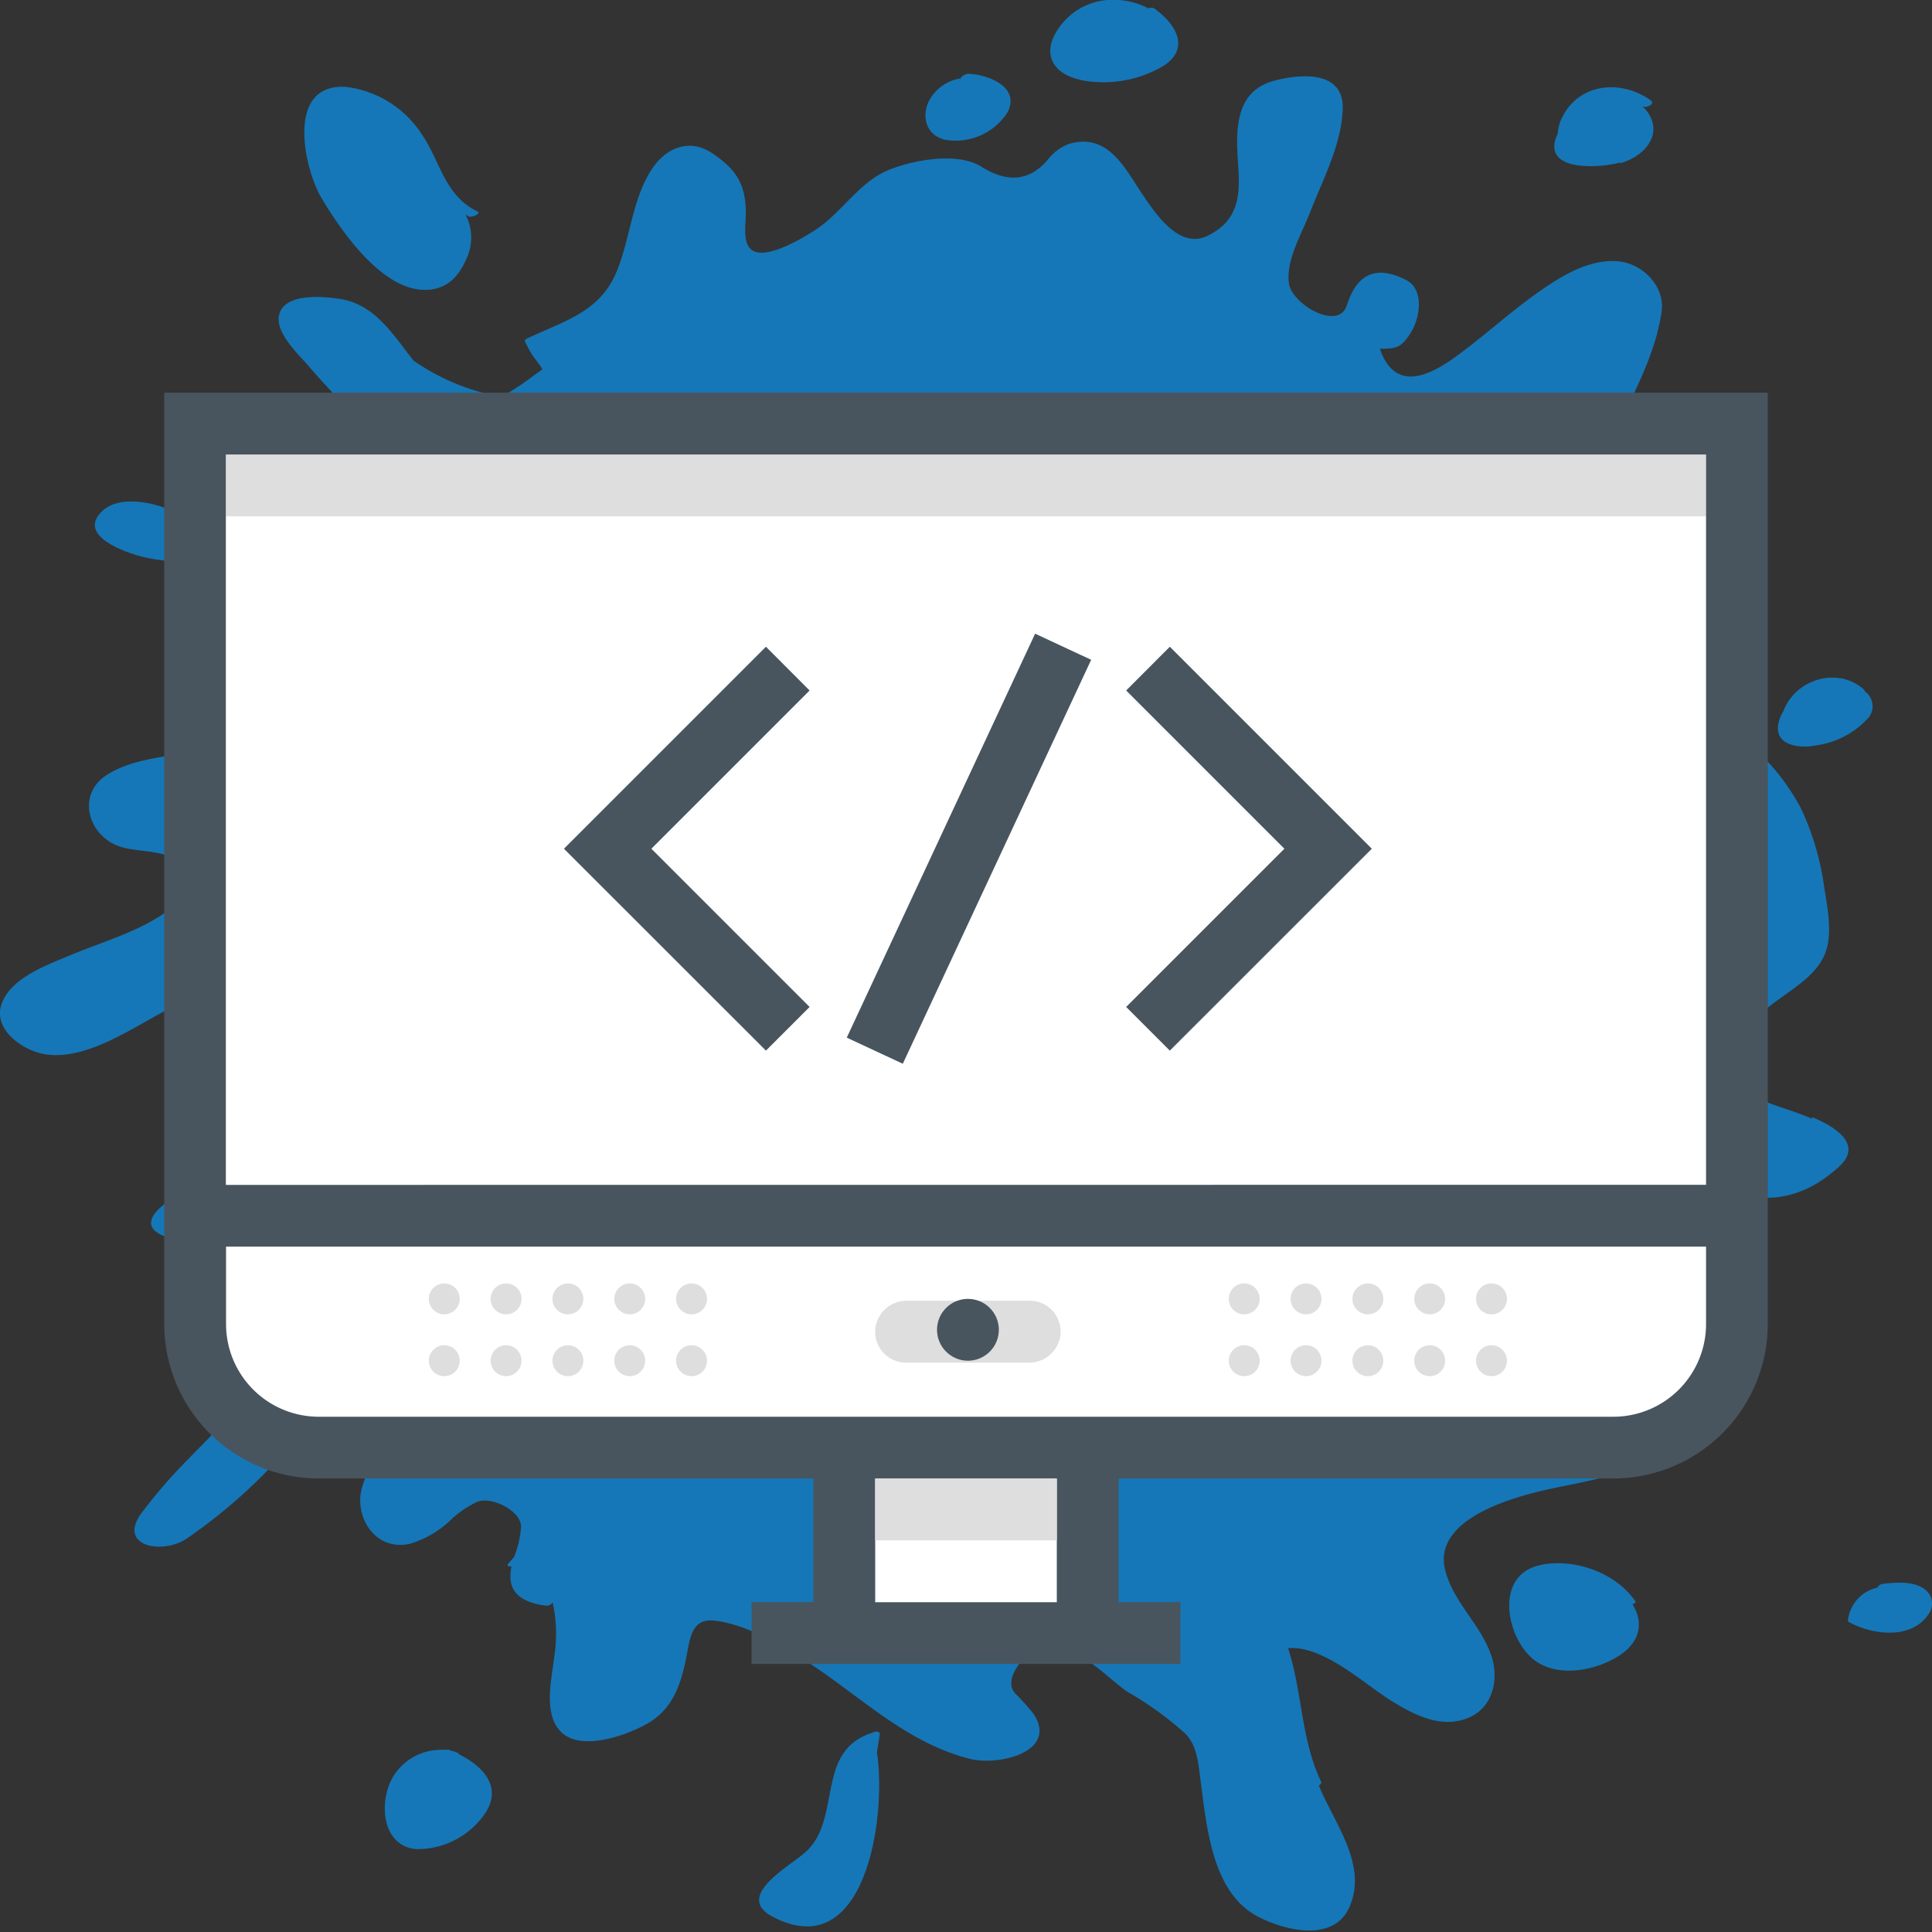 <svg id="Camada_1" data-name="Camada 1" xmlns="http://www.w3.org/2000/svg" viewBox="0 0 200 200"><rect x="0" y="0" width="200" height="200" fill="#333333" stroke="none"/><defs><style>.cls-1{fill:#1577b7;}.cls-2{fill:#fff;}.cls-3{fill:#dedede;}.cls-4{fill:#48555e;}</style></defs><title>dev</title><path class="cls-1" d="M187.6,115.81c-1.67-.71-3.42-1.21-5.11-1.86-2.55-1-3.1-3.34-2.39-5.83,1.28-4.48,7.79-5.6,9-9.91.54-1.94.06-4.37-.25-6.31a28.08,28.08,0,0,0-2.43-8.25,22.79,22.79,0,0,0-4.62-6c-2-1.93-5.17-1.4-7-3.34-2.1-2.17-.61-5.3,1.68-6.41,1.42-.68,3.09-1,4.35-2,2.45-1.89,1.46-6.79-1.71-7.54-4.79-1.14-8.76,3.85-13.6,2.85-7-1.45-.23-12.36,1.26-15.58,2-4.29,4.55-8.66,5.23-13.37.37-2.57-1.9-5-4.59-5.22-2.93-.19-5.6,1.43-7.88,3-3.14,2.17-5.92,4.78-9,7-2.82,2-6,3.33-7.57-.58l-.12-.36c1.64,0,2.25-.06,3.27-1.79.87-1.46,1.35-4.36-.57-5.33-3.23-1.64-5.12-.5-6.12,2.61-.87,2.74-5.7-.11-6-2.25-.34-2.35,1.32-5.14,2.15-7.27,1.33-3.42,3.34-7.18,3.42-10.87.07-3.89-4.3-3.59-7.11-2.84-4.29,1.15-3.93,5.57-3.7,9,.2,3.06-.06,5.55-3.23,7.07-2.85,1.36-5.26-2.21-6.53-4.07-1.88-2.71-3.59-6.68-7.75-5.47a4.93,4.93,0,0,0-2.22,1.65c-2,2.35-4.35,2.3-6.86.72s-7.2-.68-9.71.38c-3,1.26-4.83,4.47-7.53,6.19-1.15.74-5.41,3.39-6.74,1.86-.73-.83-.41-2.63-.41-3.6,0-3-1-4.6-3.57-6.28-2.11-1.4-4.38-.62-5.8,1.2-2.44,3.16-2.55,7.88-4.15,11.43-1.74,3.85-5.29,4.81-9,6.54-.11,0-.43.22-.34.4.25.47.5,1,.79,1.43s.79,1,1,1.42l-.89.65a28.2,28.2,0,0,1-2.87,1.93,9.3,9.3,0,0,1-2.57-.2,22.86,22.86,0,0,1-7-3.28c-2.14-2.7-4-5.86-7.7-6.4-1.62-.24-5.27-.58-6.11,1.34s1.9,4.4,2.93,5.6c.84,1,1.72,1.94,2.6,2.9a57.58,57.58,0,0,0,5.29,6.46c1.5,2.68,3,7.64-2.31,6.3-2.35-.59-6.27-4.67-8.87-3A3.87,3.87,0,0,0,27,54c.4,2,3.12,2.54,4.6,3.68,2.9,2.22-1.64,5-2.85,6.57-1,1.32-.75,3.52-.51,5.08a4.68,4.68,0,0,0,.29,1,14,14,0,0,1-2,4c-3.79,4.81-10.64,2.88-15.41,5.85-3.36,2.1-1.92,6.56,1.5,7.52,2,.57,4.57.23,6.15,1.73s.35,3.48-1,4.54C14.78,96.37,10.51,97.5,7,99,4.59,100,1,101.35.14,104s2.3,4.79,4.54,5.14c4.12.64,8.74-2.54,12.1-4.33A38.17,38.17,0,0,1,24,101.58a8,8,0,0,1,4.06-.2c.46.11.14,2,.31,2.5.71,2.08-.13,5-.55,7a34.42,34.42,0,0,1-2.54,8c-.72,1.5-2.76,2.23-4.16,3a25.46,25.46,0,0,0-4.51,3.11c-3.17,2.9,2.27,3.61,4.33,3.74a12.81,12.81,0,0,0,6.07-.94c1.58-.71,2.55-2.39,4.46-1.73,3.15,1.09,6.05,4.17,8.25,6.44,2.41,2.5,5.69,6.92,4.41,10.54-1.42,4-5.51,6.78-6.67,11-.8,2.91,1.28,6.52,4.91,5.79a10.42,10.42,0,0,0,4.46-2.65,10.85,10.85,0,0,1,2.5-1.68c1.45-.67,4.55.84,4.61,2.5a10,10,0,0,1-.74,3.21c-.2.22-.4.43-.58.66s0,.27.18.29l.15,0a4.84,4.84,0,0,0-.11,1.2c.09,2,1.94,2.63,3.67,2.86a.75.75,0,0,0,.7-.34,15,15,0,0,1,.19,5.45c-.25,2.37-1.31,6.28.86,8.12s6.9.11,9-1.17c2.74-1.7,3.41-4.65,3.94-7.52.29-1.49.61-3.17,2.61-3,3.31.3,6.93,2.46,9.6,4.17,5.6,3.59,10.35,8.49,17.06,10.16,3,.73,9.14-.78,6.49-4.72a26.68,26.68,0,0,0-1.9-2.1c-1.24-1.49.91-3.7,2-4.69,2.51-2.23,7.77,3.31,9.61,4.53a34.4,34.4,0,0,1,6.07,4.39c1.21,1.27,1.31,3.11,1.53,4.74.63,4.58,1.1,11.61,5.92,14.15,2.8,1.48,7.85,2.69,9.47-.91,2-4.38-1.53-8.72-3.14-12.65.19-.1.31-.25.23-.41-2.09-4.39-1.92-9.26-3.41-13.8,3.65-.31,7.9,3.71,10.66,5.43,2.32,1.44,5.12,2.91,7.9,1.82s3.29-4.23,2.45-6.57c-1.1-3.16-3.94-5.49-4.75-8.78-1.33-5.42,7.4-7.67,11.39-8.5s8.41-1.52,11.61-4.24,5.63-6.77,4.19-10.85-5.23-6.09-2.7-10.59c.23-.44-.49-.5-.89-.29a7.87,7.87,0,0,1,5-4.19l1.27-.45c4.07,1.37,7.74.27,10.92-2.65,2.58-2.36-.62-4.21-2.78-5.11Z" transform="translate(0)"/><path class="cls-1" d="M44.43,30c2.1-.23,3.17-1.58,3.93-3.38a5.1,5.1,0,0,0-.17-4.4l.33.18c.31.15,1.36-.29.91-.51-3.43-1.65-3.85-5.21-5.77-8A10.93,10.93,0,0,0,35.85,9c-6.38-.44-4.34,8.52-2.59,11.46,1.93,3.25,6.45,10,11.17,9.52Z" transform="translate(0)"/><path class="cls-1" d="M111.88,8.29a12.26,12.26,0,0,0,8.5-1.43c2.9-1.83,1.37-4.37-.91-6a.77.77,0,0,0-.6,0,7.74,7.74,0,0,0-3.6-.88,6.76,6.76,0,0,0-5.81,3.14c-1.63,2.51-.43,4.55,2.42,5.15Z" transform="translate(0)"/><path class="cls-1" d="M97.59,14.42a6.4,6.4,0,0,0,6.66-2.71c1.48-2.64-1.89-4-4-4.07-.3,0-.84.3-.77.47a4.5,4.5,0,0,0-3.12,2c-1,1.54-.7,3.72,1.28,4.3Z" transform="translate(0)"/><path class="cls-1" d="M167.76,16.89c2.31-.65,4.36-2.77,2.92-5.1A3.44,3.44,0,0,0,170,11l0,0c.37.26,1.4-.24.9-.6-3.1-2.22-7.42-1.81-9.19,1.76a4.53,4.53,0,0,0-.46,1.69,4.84,4.84,0,0,0-.27.7c-.82,3.31,4.93,2.78,6.7,2.28Z" transform="translate(0)"/><path class="cls-1" d="M187.61,77.21a9,9,0,0,0,5.67-2.75,1.89,1.89,0,0,0-.3-2.94c.05,0,.07-.08,0-.12a5,5,0,0,0-2.42-1.19h0l-.09,0a5.2,5.2,0,0,0-2.86.36,5.32,5.32,0,0,0-3,3.06,3.69,3.69,0,0,0-.5,1.22c-.47,2.15,1.76,2.59,3.49,2.39Z" transform="translate(0)"/><path class="cls-1" d="M199.39,164.64c-1.12-1-3.08-.85-4.47-.68a.76.76,0,0,0-.59.4,4.56,4.56,0,0,0-.6.18,3.9,3.9,0,0,0-2.43,3.2.18.18,0,0,0,.12.19c2.47,1.33,6.43,1.83,8.22-.83a1.83,1.83,0,0,0-.25-2.46Z" transform="translate(0)"/><path class="cls-1" d="M169.33,165.82c-2-3-6.39-4.58-9.92-3.8-4.51,1-3.59,6.84-1.11,9.36,2.31,2.37,6.4,1.73,9,.21s2.86-3.66,1.7-5.51c.21-.09.37-.2.33-.26Z" transform="translate(0)"/><path class="cls-1" d="M90.41,179.33c-6.12,1.86-3.18,8.89-7,12.38-1.63,1.47-7.43,4.57-3.48,6.68,9.62,5.13,11.89-10.16,10.85-17l.3-1.89c0-.3-.48-.26-.65-.21Z" transform="translate(0)"/><path class="cls-1" d="M47.47,181.5l-.15-.07-.34-.14-.11,0c-.13-.05-.26-.11-.4-.15a.52.52,0,0,0-.28,0,5.65,5.65,0,0,0-.59,0,5.79,5.79,0,0,0-4.85,2.69c-1.56,2.45-1.35,7.33,2.4,7.59a8.49,8.49,0,0,0,7-3.6c1.94-2.77-.12-5-2.67-6.23Z" transform="translate(0)"/><path class="cls-1" d="M26.92,130.88c-.46.12-.53.48-.33.69a7.1,7.1,0,0,0-4.26,4.19.34.34,0,0,0,.23.46c4.35,1.11,8.87.52,11-3.72a.33.33,0,0,0-.11-.41c-2.12-1.92-3.79-1.87-6.48-1.21Z" transform="translate(0)"/><path class="cls-1" d="M29.24,145.14a5.75,5.75,0,0,0-4.44,1,5.51,5.51,0,0,0,.44-1.23c.11-.5-1.06-.34-1.16.1-.48,2.23-2.94,4.27-4.46,5.9a53.89,53.89,0,0,0-5.06,5.84c-2.32,3.35,2.23,4.18,4.72,2.56a55.68,55.68,0,0,0,11-9.94c1-1.12.63-3.81-1-4.2Z" transform="translate(0)"/><path class="cls-1" d="M15,57.7c1.94.44,6.86,1.14,6.64-2-.14-2-2.18-2.85-4.37-3.05-2.15-.84-5-1.15-6.5.09C7.65,55.37,13,57.25,15,57.7Z" transform="translate(0)"/><path class="cls-2" d="M21.39,45.05v92A11.61,11.61,0,0,0,33,148.66H87.4v20.4h25.2v-20.4H167a11.61,11.61,0,0,0,11.6-11.61v-92Z" transform="translate(0)"/><rect class="cls-3" x="23.39" y="47.05" width="153.22" height="6.4"/><path class="cls-4" d="M17,40.65v96.4a16,16,0,0,0,16,16H84.2v12.8H77.8v6.4h44.4v-6.4h-6.4v-12.8H167a16,16,0,0,0,16-16V40.65ZM109.4,165.86H90.6v-12.8h18.8ZM167,146.66H33a9.6,9.6,0,0,1-9.6-9.61v-8H176.61v8A9.6,9.6,0,0,1,167,146.66Zm-143.62-24V47.05H176.61v75.6Z" transform="translate(0)"/><rect class="cls-3" x="90.6" y="153.06" width="18.8" height="6.4"/><path class="cls-3" d="M106.6,134.65H93.9a3.27,3.27,0,0,0-3.27,2.73,3.2,3.2,0,0,0,3.17,3.68h12.7a3.27,3.27,0,0,0,3.26-2.73A3.2,3.2,0,0,0,106.6,134.65Z" transform="translate(0)"/><circle class="cls-4" cx="100.2" cy="137.66" r="3.2"/><circle class="cls-3" cx="128.8" cy="134.46" r="1.6"/><circle class="cls-3" cx="135.2" cy="134.46" r="1.6"/><circle class="cls-3" cx="141.6" cy="134.46" r="1.6"/><circle class="cls-3" cx="148" cy="134.46" r="1.6"/><circle class="cls-3" cx="154.4" cy="134.46" r="1.6"/><circle class="cls-3" cx="128.8" cy="140.86" r="1.6"/><circle class="cls-3" cx="135.2" cy="140.86" r="1.6"/><circle class="cls-3" cx="141.6" cy="140.86" r="1.6"/><circle class="cls-3" cx="148" cy="140.86" r="1.6"/><circle class="cls-3" cx="154.4" cy="140.86" r="1.6"/><circle class="cls-3" cx="45.99" cy="134.46" r="1.6"/><circle class="cls-3" cx="52.39" cy="134.46" r="1.6"/><circle class="cls-3" cx="58.79" cy="134.46" r="1.6"/><circle class="cls-3" cx="65.19" cy="134.46" r="1.6"/><circle class="cls-3" cx="71.59" cy="134.46" r="1.6"/><circle class="cls-3" cx="45.99" cy="140.86" r="1.6"/><circle class="cls-3" cx="52.39" cy="140.86" r="1.6"/><circle class="cls-3" cx="58.79" cy="140.86" r="1.6"/><circle class="cls-3" cx="65.19" cy="140.86" r="1.6"/><circle class="cls-3" cx="71.59" cy="140.86" r="1.6"/><polygon class="cls-4" points="79.29 108.76 58.38 87.86 79.29 66.95 83.81 71.48 67.43 87.86 83.81 104.24 79.29 108.76"/><polygon class="cls-4" points="121.1 108.76 116.58 104.24 132.96 87.86 116.58 71.48 121.1 66.95 142.01 87.86 121.1 108.76"/><rect class="cls-4" x="77.23" y="84.66" width="46.14" height="6.4" transform="translate(-21.71 141.63) rotate(-65)"/></svg>